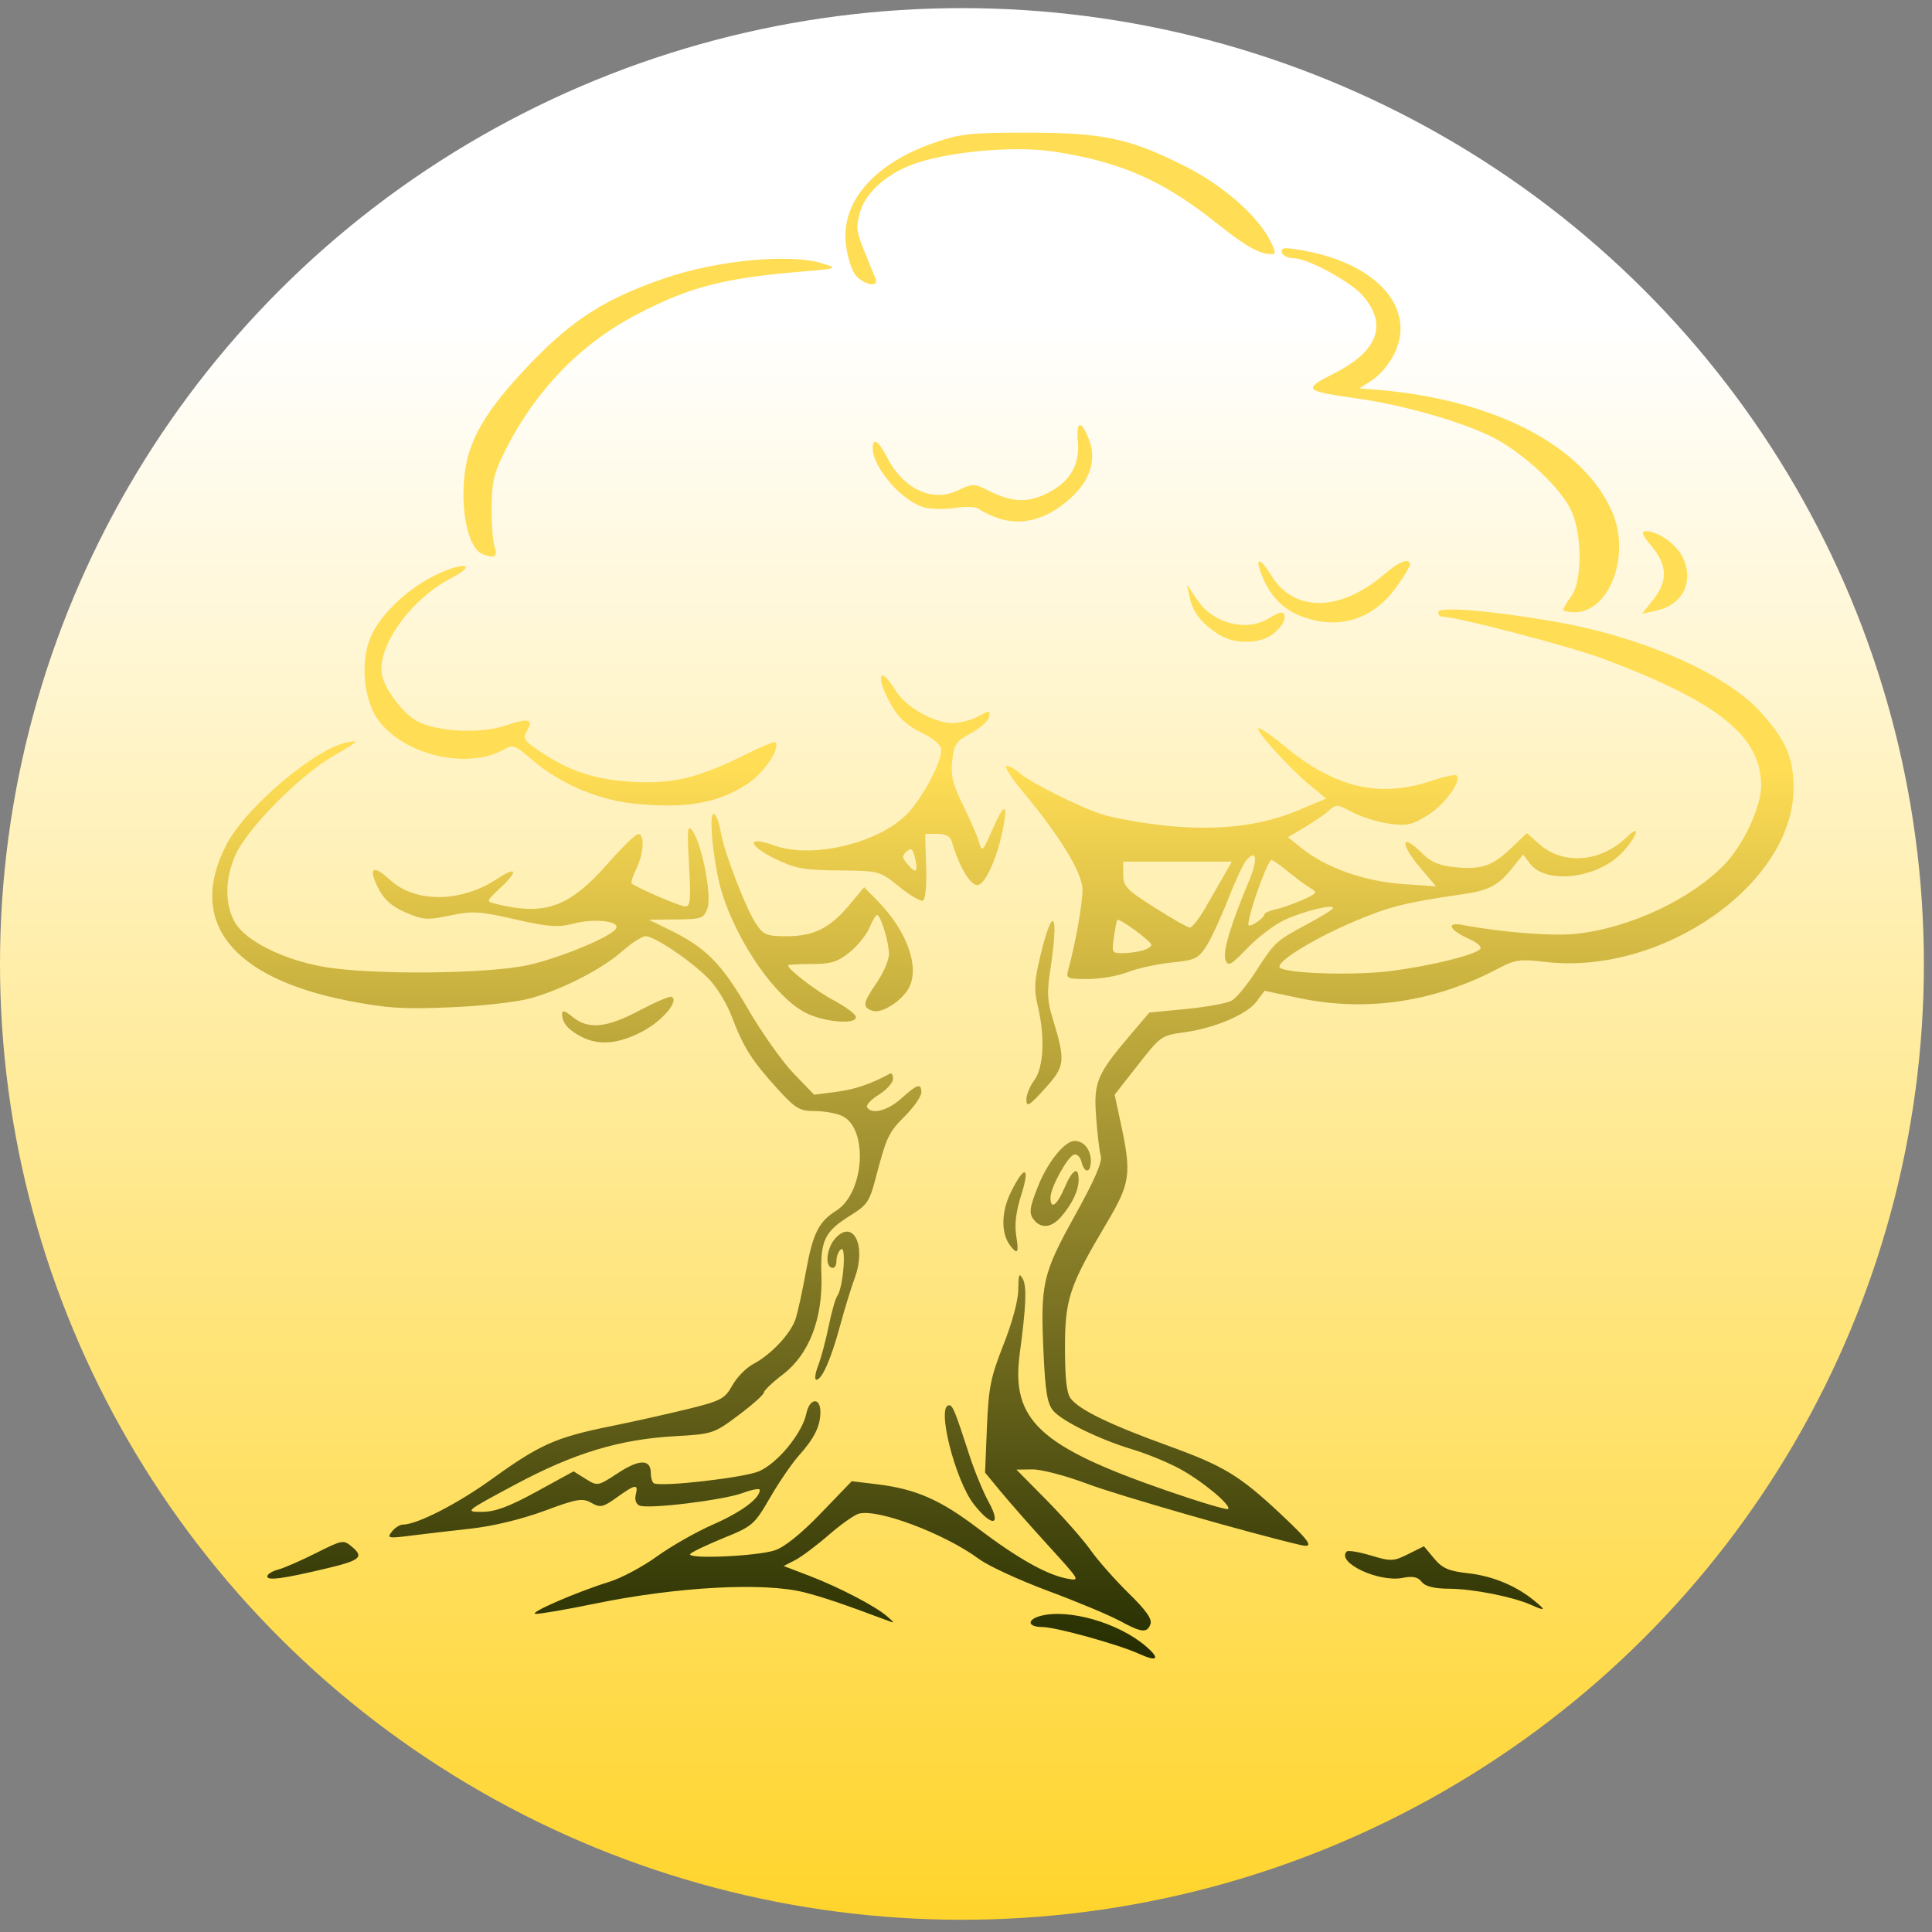 <?xml version="1.0" encoding="UTF-8" standalone="no"?>
<svg
   xmlns:dc="http://purl.org/dc/elements/1.1/"
   xmlns:cc="http://creativecommons.org/ns#"
   xmlns:rdf="http://www.w3.org/1999/02/22-rdf-syntax-ns#"
   xmlns:svg="http://www.w3.org/2000/svg"
   xmlns="http://www.w3.org/2000/svg"
   xmlns:xlink="http://www.w3.org/1999/xlink"
   xmlns:sodipodi="http://sodipodi.sourceforge.net/DTD/sodipodi-0.dtd"
   xmlns:inkscape="http://www.inkscape.org/namespaces/inkscape"
   sodipodi:docname="chene 2.svg"
   inkscape:version="1.0 (4035a4fb49, 2020-05-01)"
   width="30.0px"
   height="30.0px"
   viewBox="0 0 30.0 30.0"
   version="1.1"
   id="SVGRoot">
  <rect x="0" y="0" width="30.0" height="30.0" fill="#808080" stroke="none"/>
  <defs
     id="defs46">
    <linearGradient
       id="linearGradient92"
       inkscape:collect="always">
      <stop
         id="stop88"
         offset="0"
         style="stop-color:#ffd42a;stop-opacity:1" />
      <stop
         id="stop90"
         offset="1"
         style="stop-color:#ffffff;stop-opacity:1" />
    </linearGradient>
    <linearGradient
       id="linearGradient3204"
       inkscape:collect="always">
      <stop
         id="stop3200"
         offset="0"
         style="stop-color:#222b00;stop-opacity:1" />
      <stop
         id="stop3202"
         offset="1"
         style="stop-color:#ffdd55;stop-opacity:1" />
    </linearGradient>
    <linearGradient
       gradientTransform="matrix(0.063,0,0,0.066,-3.988,-2.381)"
       gradientUnits="userSpaceOnUse"
       y2="217.206"
       x2="302.887"
       y1="428.662"
       x1="302.887"
       id="linearGradient3206"
       xlink:href="#linearGradient3204"
       inkscape:collect="always" />
    <linearGradient
       gradientUnits="userSpaceOnUse"
       y2="5"
       x2="15"
       y1="30"
       x1="15"
       id="linearGradient94"
       xlink:href="#linearGradient92"
       inkscape:collect="always" />
  </defs>
  <sodipodi:namedview
     inkscape:window-maximized="0"
     inkscape:window-y="0"
     inkscape:window-x="0"
     inkscape:window-height="728"
     inkscape:window-width="1366"
     showgrid="true"
     inkscape:document-rotation="0"
     inkscape:current-layer="layer3"
     inkscape:document-units="px"
     inkscape:cy="16.512382"
     inkscape:cx="21.864812"
     inkscape:zoom="15.839192"
     inkscape:pageshadow="2"
     inkscape:pageopacity="0.0"
     borderopacity="1.0"
     bordercolor="#666666"
     pagecolor="#ffffff"
     id="base">
    <inkscape:grid
       type="xygrid"
       id="grid55" />
  </sodipodi:namedview>
  <g
     inkscape:label="fond"
     id="layer3"
     inkscape:groupmode="layer">
    <ellipse
       ry="14.842"
       rx="14.937"
       cy="14.968"
       cx="14.937"
       id="path63"
       style="fill:url(#linearGradient94);stroke-width:0.993;fill-opacity:1" />
    <path
       style="fill:url(#linearGradient3206);fill-opacity:1;stroke-width:0.064"
       id="path2"
       fill="#7f7f7f"
       d="m 17.691,25.682 c -0.325,-0.148 -1.298,-0.418 -1.509,-0.418 -0.227,0 -0.241,-0.115 -0.021,-0.173 0.432,-0.114 1.2,0.106 1.624,0.465 0.236,0.2 0.193,0.257 -0.094,0.126 z m -0.316,-0.519 c -0.157,-0.086 -0.65,-0.292 -1.097,-0.458 -0.447,-0.166 -0.93,-0.389 -1.075,-0.496 -0.531,-0.393 -1.57,-0.785 -1.867,-0.705 -0.07,0.019 -0.282,0.169 -0.47,0.333 -0.189,0.164 -0.423,0.339 -0.52,0.389 l -0.177,0.091 0.395,0.151 c 0.46,0.176 1.031,0.473 1.21,0.63 0.125,0.11 0.125,0.11 0,0.063 -0.688,-0.257 -0.991,-0.36 -1.285,-0.435 -0.629,-0.16 -1.977,-0.087 -3.26,0.177 -0.431,0.089 -0.84,0.159 -0.909,0.157 -0.139,-0.004 0.629,-0.339 1.148,-0.5 0.183,-0.057 0.513,-0.233 0.731,-0.391 0.219,-0.158 0.614,-0.383 0.878,-0.499 0.437,-0.192 0.721,-0.403 0.721,-0.535 0,-0.028 -0.119,-0.006 -0.265,0.048 -0.298,0.111 -1.46,0.253 -1.601,0.196 -0.056,-0.023 -0.079,-0.089 -0.06,-0.169 0.043,-0.173 -0.004,-0.166 -0.293,0.041 -0.216,0.155 -0.257,0.164 -0.397,0.085 -0.138,-0.078 -0.221,-0.064 -0.73,0.125 -0.346,0.128 -0.798,0.238 -1.138,0.275 -0.31,0.034 -0.733,0.084 -0.94,0.11 -0.346,0.044 -0.369,0.039 -0.29,-0.062 0.047,-0.061 0.124,-0.11 0.17,-0.11 0.22,0 0.846,-0.32 1.38,-0.705 0.745,-0.537 0.992,-0.648 1.827,-0.818 0.371,-0.075 0.924,-0.199 1.229,-0.274 0.508,-0.126 0.565,-0.156 0.681,-0.364 0.07,-0.125 0.215,-0.274 0.323,-0.331 0.287,-0.152 0.592,-0.481 0.664,-0.714 0.034,-0.112 0.105,-0.439 0.157,-0.726 0.106,-0.588 0.198,-0.773 0.469,-0.942 0.439,-0.274 0.503,-1.274 0.094,-1.471 -0.088,-0.042 -0.279,-0.077 -0.425,-0.077 -0.238,0 -0.298,-0.036 -0.583,-0.348 -0.393,-0.431 -0.528,-0.643 -0.706,-1.116 -0.078,-0.208 -0.241,-0.472 -0.371,-0.601 -0.281,-0.28 -0.833,-0.65 -0.968,-0.65 -0.054,0 -0.216,0.104 -0.36,0.231 -0.318,0.28 -0.915,0.588 -1.416,0.731 -0.209,0.059 -0.756,0.122 -1.249,0.142 C 6.274,15.673 6.004,15.656 5.413,15.541 3.593,15.186 2.903,14.309 3.512,13.123 c 0.302,-0.588 1.394,-1.511 1.893,-1.6 0.184,-0.033 0.148,9.78e-4 -0.22,0.211 -0.53,0.302 -1.355,1.138 -1.534,1.554 -0.161,0.374 -0.161,0.761 -2.504e-4,1.039 0.164,0.284 0.749,0.576 1.377,0.686 0.736,0.129 2.558,0.112 3.179,-0.029 C 8.719,14.867 9.492,14.545 9.566,14.418 9.632,14.305 9.241,14.257 8.918,14.339 8.658,14.405 8.524,14.395 7.996,14.275 7.447,14.149 7.336,14.142 6.987,14.216 6.633,14.29 6.566,14.285 6.297,14.168 6.082,14.074 5.966,13.971 5.876,13.796 5.711,13.472 5.789,13.415 6.058,13.664 c 0.39,0.361 1.107,0.353 1.665,-0.019 0.308,-0.205 0.329,-0.119 0.036,0.152 -0.205,0.19 -0.208,0.201 -0.078,0.234 0.78,0.196 1.158,0.061 1.762,-0.627 0.219,-0.25 0.43,-0.454 0.468,-0.454 0.102,0 0.085,0.306 -0.029,0.539 -0.054,0.111 -0.088,0.213 -0.075,0.226 0.058,0.061 0.751,0.36 0.835,0.36 0.079,0 0.088,-0.1 0.057,-0.646 -0.032,-0.558 -0.025,-0.63 0.05,-0.533 0.147,0.189 0.307,1.009 0.237,1.206 -0.058,0.16 -0.089,0.171 -0.486,0.175 l -0.425,0.004 0.313,0.153 c 0.573,0.28 0.815,0.524 1.227,1.233 0.215,0.37 0.534,0.821 0.709,1.002 l 0.318,0.33 0.346,-0.045 c 0.289,-0.038 0.536,-0.122 0.832,-0.283 0.026,-0.014 0.047,0.023 0.047,0.082 0,0.059 -0.099,0.169 -0.219,0.244 -0.121,0.075 -0.204,0.164 -0.184,0.196 0.07,0.119 0.319,0.055 0.531,-0.136 0.251,-0.226 0.311,-0.244 0.311,-0.092 0,0.06 -0.114,0.225 -0.254,0.365 -0.257,0.258 -0.286,0.32 -0.462,0.992 -0.087,0.331 -0.131,0.395 -0.381,0.549 -0.404,0.25 -0.472,0.389 -0.454,0.934 0.022,0.673 -0.193,1.227 -0.596,1.535 -0.164,0.125 -0.298,0.253 -0.298,0.284 0,0.031 -0.176,0.188 -0.392,0.35 -0.383,0.287 -0.405,0.294 -0.987,0.327 -0.865,0.049 -1.569,0.262 -2.485,0.753 -0.776,0.415 -0.784,0.422 -0.515,0.422 0.205,5.27e-4 0.418,-0.078 0.849,-0.314 L 8.907,22.847 9.094,22.964 c 0.185,0.115 0.19,0.114 0.503,-0.091 0.332,-0.218 0.509,-0.218 0.509,0.002 0,0.072 0.021,0.142 0.047,0.157 0.109,0.061 1.393,-0.085 1.63,-0.185 0.289,-0.122 0.674,-0.591 0.738,-0.898 0.05,-0.241 0.218,-0.259 0.218,-0.023 0,0.219 -0.093,0.406 -0.335,0.677 -0.107,0.12 -0.308,0.413 -0.447,0.653 -0.242,0.418 -0.271,0.443 -0.716,0.624 -0.255,0.104 -0.49,0.215 -0.521,0.248 -0.082,0.086 1.03,0.039 1.313,-0.055 0.149,-0.05 0.412,-0.261 0.714,-0.576 l 0.479,-0.497 0.396,0.048 c 0.598,0.073 0.976,0.238 1.562,0.683 0.611,0.463 1.064,0.719 1.379,0.78 0.218,0.042 0.216,0.039 -0.286,-0.512 -0.278,-0.305 -0.612,-0.685 -0.743,-0.844 l -0.238,-0.289 0.029,-0.704 c 0.026,-0.62 0.056,-0.772 0.257,-1.282 0.138,-0.35 0.229,-0.69 0.23,-0.861 0.002,-0.235 0.013,-0.262 0.07,-0.159 0.064,0.116 0.051,0.425 -0.047,1.154 -0.14,1.038 0.301,1.448 2.295,2.137 0.5,0.173 0.923,0.299 0.94,0.281 0.054,-0.058 -0.411,-0.443 -0.761,-0.63 -0.185,-0.099 -0.505,-0.23 -0.712,-0.292 -0.518,-0.155 -1.105,-0.441 -1.243,-0.605 -0.091,-0.109 -0.122,-0.291 -0.15,-0.892 -0.05,-1.083 -0.016,-1.232 0.488,-2.14 0.304,-0.548 0.427,-0.83 0.401,-0.922 -0.021,-0.073 -0.054,-0.348 -0.073,-0.613 -0.039,-0.539 0.011,-0.658 0.555,-1.296 l 0.272,-0.319 0.574,-0.056 c 0.316,-0.031 0.632,-0.089 0.704,-0.129 0.072,-0.04 0.241,-0.245 0.376,-0.455 0.295,-0.458 0.31,-0.472 0.807,-0.738 0.215,-0.115 0.392,-0.226 0.392,-0.246 0,-0.063 -0.459,0.05 -0.752,0.185 -0.155,0.072 -0.415,0.268 -0.578,0.437 -0.261,0.271 -0.301,0.292 -0.341,0.183 -0.045,-0.125 0.077,-0.538 0.358,-1.206 0.146,-0.348 0.131,-0.523 -0.03,-0.345 -0.048,0.052 -0.176,0.326 -0.286,0.607 -0.11,0.281 -0.261,0.609 -0.337,0.728 -0.126,0.197 -0.175,0.221 -0.543,0.258 -0.223,0.023 -0.529,0.09 -0.68,0.149 -0.151,0.059 -0.429,0.107 -0.619,0.107 -0.327,0 -0.342,-0.007 -0.303,-0.149 0.109,-0.393 0.222,-1.033 0.22,-1.241 -0.003,-0.259 -0.348,-0.825 -0.926,-1.518 -0.184,-0.221 -0.299,-0.402 -0.256,-0.402 0.044,0 0.124,0.042 0.179,0.092 0.164,0.153 0.954,0.551 1.321,0.665 0.19,0.059 0.635,0.137 0.991,0.173 0.801,0.081 1.471,0.002 2.052,-0.244 l 0.424,-0.179 -0.245,-0.2 c -0.32,-0.262 -0.852,-0.846 -0.811,-0.89 0.018,-0.019 0.201,0.106 0.407,0.277 0.778,0.645 1.472,0.81 2.277,0.54 0.199,-0.067 0.377,-0.105 0.396,-0.085 0.082,0.086 -0.186,0.455 -0.448,0.617 -0.247,0.153 -0.327,0.17 -0.604,0.131 -0.176,-0.025 -0.431,-0.105 -0.567,-0.178 -0.22,-0.119 -0.259,-0.123 -0.351,-0.035 -0.057,0.054 -0.226,0.172 -0.376,0.261 L 20,13 l 0.218,0.175 c 0.371,0.298 0.963,0.509 1.549,0.551 l 0.533,0.038 -0.235,-0.275 c -0.336,-0.393 -0.316,-0.577 0.025,-0.232 0.125,0.126 0.26,0.184 0.486,0.207 0.424,0.043 0.593,-0.012 0.885,-0.291 l 0.248,-0.237 0.186,0.166 c 0.378,0.336 0.957,0.291 1.367,-0.105 0.229,-0.221 0.161,-0.006 -0.078,0.246 -0.377,0.398 -1.176,0.494 -1.423,0.171 l -0.111,-0.145 -0.164,0.206 c -0.218,0.274 -0.365,0.352 -0.778,0.411 -0.884,0.128 -1.136,0.192 -1.671,0.418 -0.666,0.282 -1.264,0.657 -1.158,0.726 0.139,0.091 1.175,0.119 1.732,0.046 0.612,-0.08 1.283,-0.245 1.372,-0.338 0.032,-0.034 -0.038,-0.099 -0.165,-0.155 -0.315,-0.139 -0.377,-0.272 -0.103,-0.22 0.599,0.114 1.386,0.176 1.749,0.138 0.839,-0.087 1.801,-0.538 2.326,-1.09 0.287,-0.302 0.558,-0.889 0.557,-1.209 -0.002,-0.769 -0.655,-1.296 -2.437,-1.967 -0.525,-0.198 -2.3,-0.662 -2.532,-0.662 -0.025,0 -0.045,-0.03 -0.045,-0.068 0,-0.09 0.816,-0.024 1.787,0.144 1.382,0.239 2.684,0.811 3.226,1.417 0.386,0.431 0.504,0.704 0.504,1.17 -1.88e-4,1.49 -2.041,2.917 -3.861,2.7 -0.382,-0.046 -0.466,-0.034 -0.715,0.098 -0.989,0.524 -2.05,0.684 -3.091,0.466 l -0.547,-0.115 -0.126,0.169 c -0.144,0.194 -0.637,0.406 -1.097,0.472 -0.392,0.056 -0.38,0.047 -0.777,0.554 l -0.328,0.418 0.1,0.467 c 0.164,0.765 0.142,0.911 -0.224,1.527 -0.58,0.977 -0.648,1.18 -0.647,1.943 5.02e-4,0.481 0.026,0.701 0.09,0.783 0.139,0.177 0.611,0.405 1.504,0.729 0.875,0.317 1.116,0.463 1.759,1.066 0.46,0.432 0.522,0.528 0.306,0.478 -0.771,-0.178 -2.84,-0.772 -3.314,-0.951 -0.328,-0.124 -0.71,-0.224 -0.848,-0.223 l -0.251,0.003 0.471,0.477 c 0.259,0.263 0.566,0.611 0.682,0.775 0.116,0.164 0.382,0.464 0.59,0.668 0.27,0.264 0.367,0.401 0.338,0.48 -0.052,0.143 -0.14,0.133 -0.486,-0.057 z m 0.363,-10.402 c 0.078,-0.022 0.141,-0.062 0.141,-0.09 0,-0.054 -0.503,-0.421 -0.53,-0.387 -0.009,0.012 -0.033,0.133 -0.053,0.27 -0.034,0.235 -0.027,0.248 0.132,0.247 0.093,-5.29e-4 0.232,-0.019 0.31,-0.041 z m 0.982,-0.67 c 0.1,-0.173 0.232,-0.404 0.294,-0.513 l 0.113,-0.199 h -1.686 v 0.202 c 1e-6,0.181 0.05,0.234 0.486,0.511 0.267,0.17 0.514,0.31 0.549,0.311 0.035,0.001 0.145,-0.14 0.245,-0.313 z m 0.915,0.108 c 0,-0.023 0.078,-0.059 0.172,-0.079 0.095,-0.02 0.284,-0.087 0.42,-0.147 0.225,-0.1 0.237,-0.116 0.125,-0.18 -0.067,-0.039 -0.229,-0.158 -0.36,-0.266 -0.131,-0.108 -0.247,-0.185 -0.258,-0.172 -0.093,0.115 -0.348,0.843 -0.35,1.002 -3.77e-4,0.028 0.056,0.013 0.125,-0.032 0.069,-0.045 0.125,-0.102 0.125,-0.125 z m 4.138,10.721 c -0.279,-0.125 -0.9,-0.248 -1.262,-0.25 -0.243,-0.002 -0.378,-0.035 -0.435,-0.107 -0.059,-0.076 -0.141,-0.093 -0.294,-0.062 -0.372,0.074 -1.034,-0.237 -0.871,-0.409 0.021,-0.022 0.189,0.006 0.374,0.061 0.313,0.094 0.354,0.093 0.581,-0.021 l 0.245,-0.122 0.157,0.189 c 0.128,0.154 0.226,0.197 0.533,0.231 0.382,0.043 0.751,0.198 1.034,0.434 0.176,0.146 0.164,0.156 -0.063,0.055 z M 4.15,24.479 c 0,-0.034 0.075,-0.082 0.167,-0.106 0.092,-0.024 0.357,-0.14 0.59,-0.257 0.414,-0.208 0.427,-0.21 0.564,-0.093 0.184,0.157 0.121,0.208 -0.412,0.334 -0.665,0.158 -0.909,0.19 -0.909,0.122 z m 10.973,-1.119 c -0.294,-0.375 -0.586,-1.539 -0.386,-1.539 0.057,0 0.091,0.082 0.322,0.794 0.077,0.237 0.21,0.557 0.295,0.712 0.203,0.369 0.05,0.391 -0.231,0.033 z m -2.42,-2.152 c 0.046,-0.118 0.12,-0.394 0.164,-0.612 0.044,-0.218 0.104,-0.431 0.134,-0.473 0.091,-0.126 0.145,-0.781 0.06,-0.725 -0.04,0.026 -0.073,0.108 -0.073,0.181 0,0.079 -0.032,0.122 -0.078,0.105 -0.108,-0.041 -0.067,-0.321 0.069,-0.464 0.273,-0.289 0.474,0.126 0.297,0.613 -0.06,0.165 -0.165,0.505 -0.232,0.755 -0.138,0.511 -0.28,0.836 -0.367,0.836 -0.032,0 -0.02,-0.097 0.026,-0.215 z m 2.986,-1.864 c -0.147,-0.187 -0.144,-0.523 0.007,-0.83 0.212,-0.431 0.306,-0.409 0.163,0.037 -0.082,0.257 -0.107,0.457 -0.08,0.631 0.044,0.274 0.024,0.308 -0.091,0.162 z m 0.384,-0.383 c -0.103,-0.109 -0.095,-0.191 0.054,-0.561 0.147,-0.363 0.409,-0.684 0.559,-0.684 0.144,0 0.252,0.134 0.252,0.311 0,0.191 -0.099,0.2 -0.145,0.013 -0.019,-0.077 -0.072,-0.126 -0.117,-0.111 -0.103,0.036 -0.362,0.509 -0.364,0.664 -0.002,0.198 0.1,0.128 0.218,-0.149 0.123,-0.288 0.219,-0.344 0.219,-0.128 0,0.167 -0.098,0.376 -0.27,0.575 -0.142,0.165 -0.293,0.191 -0.408,0.07 z m -0.136,-1.881 c -8.26e-4,-0.077 0.055,-0.216 0.124,-0.308 0.146,-0.196 0.168,-0.673 0.053,-1.154 -0.06,-0.253 -0.054,-0.382 0.04,-0.774 0.196,-0.819 0.293,-0.683 0.155,0.216 -0.052,0.337 -0.046,0.483 0.029,0.728 0.212,0.694 0.205,0.764 -0.112,1.114 -0.24,0.266 -0.287,0.295 -0.288,0.178 z M 9.01,16.09 C 8.809,15.979 8.729,15.88 8.728,15.741 c -6.51e-4,-0.06 0.051,-0.044 0.164,0.05 0.239,0.198 0.527,0.171 1.033,-0.098 0.243,-0.129 0.468,-0.226 0.498,-0.215 0.135,0.049 -0.126,0.366 -0.438,0.533 -0.383,0.205 -0.699,0.23 -0.975,0.078 z m 3.493,-0.367 c -0.46,-0.24 -1.035,-1.061 -1.284,-1.833 -0.138,-0.428 -0.229,-1.316 -0.128,-1.25 0.035,0.023 0.079,0.143 0.098,0.266 0.046,0.302 0.392,1.204 0.552,1.441 0.115,0.17 0.165,0.191 0.472,0.191 0.422,0 0.675,-0.126 0.975,-0.485 l 0.23,-0.276 0.195,0.197 c 0.464,0.468 0.671,1.028 0.504,1.359 -0.103,0.203 -0.425,0.411 -0.564,0.364 -0.168,-0.056 -0.159,-0.118 0.063,-0.441 0.103,-0.151 0.188,-0.35 0.188,-0.442 0,-0.183 -0.13,-0.607 -0.185,-0.607 -0.019,0 -0.072,0.09 -0.119,0.2 -0.046,0.11 -0.185,0.281 -0.308,0.381 -0.185,0.149 -0.288,0.181 -0.59,0.181 -0.201,0 -0.365,0.009 -0.365,0.021 0,0.064 0.439,0.4 0.71,0.544 0.173,0.092 0.327,0.204 0.341,0.248 0.043,0.135 -0.49,0.095 -0.785,-0.059 z m 1.458,-1.956 c -0.303,-0.244 -0.307,-0.245 -0.936,-0.251 -0.549,-0.005 -0.679,-0.029 -0.997,-0.185 -0.429,-0.212 -0.431,-0.357 -0.003,-0.202 0.586,0.211 1.616,-0.034 2.06,-0.49 0.237,-0.243 0.535,-0.801 0.53,-0.995 -0.002,-0.075 -0.115,-0.174 -0.314,-0.272 -0.225,-0.111 -0.355,-0.232 -0.468,-0.436 -0.247,-0.445 -0.182,-0.63 0.074,-0.212 0.157,0.256 0.594,0.504 0.889,0.504 0.112,0 0.288,-0.047 0.393,-0.104 0.176,-0.096 0.189,-0.096 0.169,0.008 -0.012,0.062 -0.138,0.176 -0.281,0.253 -0.232,0.126 -0.263,0.171 -0.291,0.427 -0.025,0.233 0.006,0.362 0.17,0.695 0.111,0.225 0.222,0.483 0.248,0.574 0.044,0.155 0.056,0.144 0.198,-0.182 0.177,-0.407 0.248,-0.446 0.187,-0.105 -0.088,0.495 -0.286,0.949 -0.415,0.949 -0.112,0 -0.285,-0.296 -0.396,-0.679 -0.022,-0.077 -0.097,-0.116 -0.223,-0.116 h -0.189 l 0.015,0.506 c 0.009,0.315 -0.011,0.516 -0.052,0.531 -0.037,0.014 -0.204,-0.085 -0.372,-0.22 z m 0.247,-0.447 c -0.034,-0.142 -0.059,-0.16 -0.13,-0.098 -0.075,0.066 -0.073,0.096 0.017,0.201 0.132,0.154 0.166,0.122 0.113,-0.103 z M 9.832,12.477 C 9.269,12.417 8.678,12.159 8.246,11.785 8.008,11.578 7.961,11.561 7.835,11.633 7.189,12 6.056,11.658 5.778,11.012 5.622,10.648 5.621,10.167 5.776,9.847 5.937,9.512 6.348,9.13 6.76,8.931 7.209,8.714 7.428,8.757 7.003,8.979 6.351,9.318 5.818,10.091 5.941,10.519 c 0.067,0.233 0.331,0.568 0.537,0.68 0.303,0.166 0.992,0.199 1.374,0.067 0.354,-0.122 0.44,-0.099 0.328,0.09 -0.063,0.106 -0.041,0.145 0.159,0.282 0.491,0.337 0.895,0.472 1.504,0.503 0.634,0.032 1.016,-0.065 1.798,-0.456 0.206,-0.103 0.386,-0.174 0.4,-0.159 0.082,0.086 -0.173,0.471 -0.424,0.638 -0.463,0.31 -0.973,0.4 -1.784,0.312 z M 18.914,9.846 C 18.654,9.677 18.523,9.508 18.473,9.274 l -0.043,-0.199 0.161,0.241 c 0.243,0.365 0.758,0.499 1.106,0.289 0.2,-0.121 0.251,-0.122 0.251,-0.005 0,0.052 -0.074,0.156 -0.165,0.232 -0.209,0.174 -0.614,0.18 -0.869,0.014 z M 20.45,9.64 c -0.45,-0.091 -0.72,-0.325 -0.878,-0.763 -0.084,-0.234 0.007,-0.203 0.167,0.057 0.359,0.585 1.079,0.572 1.776,-0.033 0.215,-0.186 0.378,-0.244 0.378,-0.133 0,0.031 -0.097,0.191 -0.215,0.355 -0.309,0.427 -0.75,0.613 -1.227,0.517 z m 3.824,-0.173 c 0,-0.022 0.056,-0.115 0.125,-0.208 0.167,-0.225 0.172,-0.93 0.009,-1.309 C 24.256,7.597 23.673,7.044 23.191,6.796 22.719,6.554 21.801,6.29 21.076,6.188 20.241,6.07 20.221,6.049 20.724,5.794 21.404,5.449 21.552,5.032 21.154,4.584 20.961,4.367 20.302,4.011 20.093,4.011 19.952,4.011 19.845,3.91 19.931,3.859 c 0.026,-0.016 0.225,0.01 0.441,0.058 1.071,0.236 1.613,0.91 1.275,1.584 -0.075,0.15 -0.228,0.33 -0.338,0.401 l -0.201,0.129 0.219,0.017 c 1.852,0.141 3.258,0.863 3.707,1.903 0.291,0.673 -0.042,1.556 -0.586,1.556 -0.096,0 -0.174,-0.018 -0.174,-0.039 z M 25.67,9.314 c 0.229,-0.287 0.222,-0.537 -0.023,-0.832 -0.149,-0.179 -0.17,-0.234 -0.091,-0.234 0.19,0 0.47,0.198 0.571,0.403 0.184,0.377 0.002,0.745 -0.413,0.832 L 25.498,9.529 25.67,9.314 Z M 7.487,8.601 C 7.317,8.529 7.198,8.152 7.196,7.685 7.194,6.966 7.436,6.486 8.208,5.674 8.883,4.965 9.396,4.637 10.325,4.319 c 0.816,-0.279 1.949,-0.385 2.445,-0.229 0.248,0.078 0.243,0.08 -0.345,0.129 C 11.228,4.321 10.7,4.459 9.894,4.88 8.993,5.349 8.287,6.09 7.81,7.065 7.67,7.351 7.635,7.511 7.633,7.884 c -0.002,0.255 0.02,0.53 0.048,0.612 0.052,0.151 -0.008,0.183 -0.194,0.105 z M 15.465,8.035 c -0.103,-0.038 -0.222,-0.098 -0.263,-0.132 -0.041,-0.034 -0.201,-0.042 -0.355,-0.018 -0.154,0.024 -0.37,0.024 -0.479,-0.002 -0.344,-0.08 -0.816,-0.615 -0.816,-0.924 0,-0.172 0.09,-0.115 0.219,0.137 0.254,0.498 0.702,0.71 1.099,0.521 0.231,-0.11 0.257,-0.11 0.469,-0.003 0.382,0.191 0.619,0.201 0.937,0.038 0.343,-0.175 0.494,-0.439 0.461,-0.804 -0.028,-0.315 0.051,-0.331 0.169,-0.033 0.126,0.318 0.027,0.641 -0.284,0.922 -0.375,0.339 -0.772,0.441 -1.158,0.298 z M 13.263,4.239 c -0.058,-0.093 -0.117,-0.309 -0.132,-0.48 -0.056,-0.647 0.462,-1.227 1.377,-1.543 0.404,-0.14 0.569,-0.157 1.459,-0.156 1.175,0.002 1.579,0.089 2.447,0.528 0.585,0.296 1.127,0.774 1.317,1.163 0.083,0.169 0.083,0.195 0.004,0.195 -0.176,0 -0.395,-0.123 -0.817,-0.46 C 18.069,2.806 17.415,2.516 16.372,2.355 c -0.584,-0.09 -1.532,-0.015 -2.115,0.168 -0.445,0.139 -0.812,0.453 -0.902,0.768 -0.066,0.233 -0.058,0.304 0.066,0.608 0.078,0.189 0.156,0.381 0.174,0.427 0.064,0.16 -0.227,0.084 -0.333,-0.087 z" />
  </g>
  <g
     id="layer1"
     inkscape:groupmode="layer"
     inkscape:label="dessus" />
</svg>

